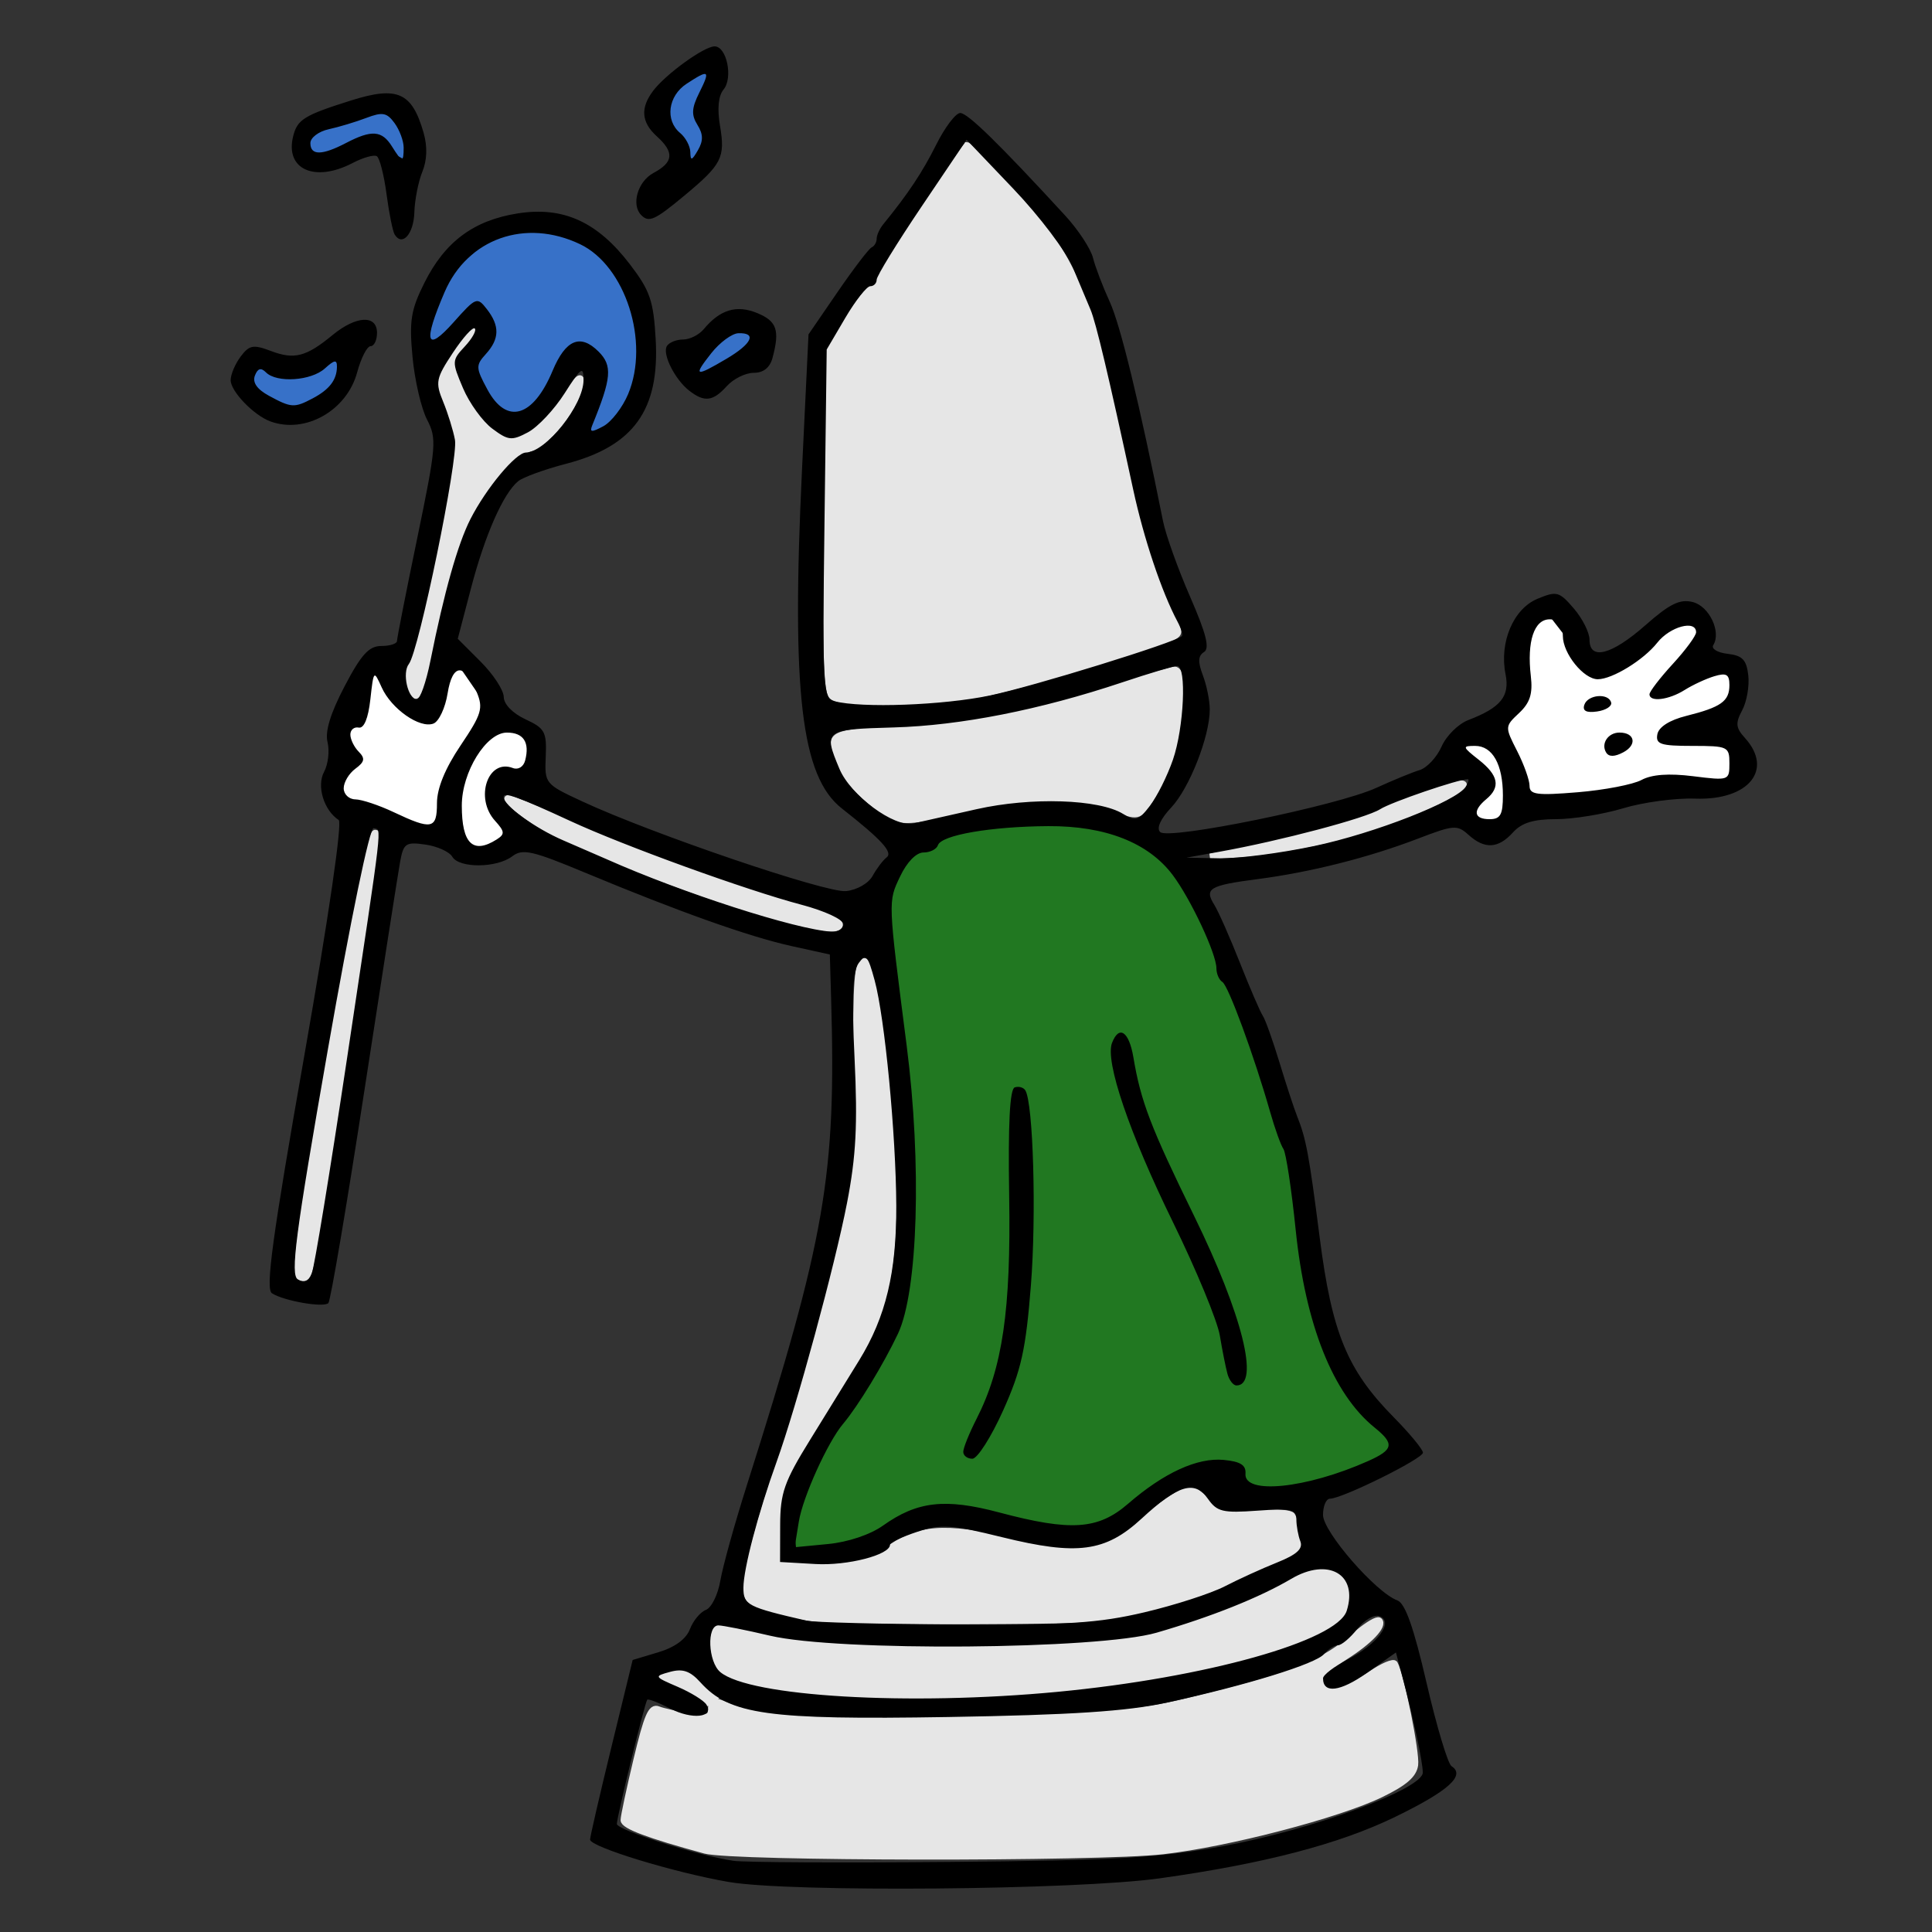 <?xml version="1.0" encoding="UTF-8" standalone="no"?>
<!-- Created with Inkscape (http://www.inkscape.org/) -->

<svg
   xmlns:dc="http://purl.org/dc/elements/1.1/"
   xmlns:cc="http://creativecommons.org/ns#"
   xmlns:rdf="http://www.w3.org/1999/02/22-rdf-syntax-ns#"
   xmlns:svg="http://www.w3.org/2000/svg"
   xmlns="http://www.w3.org/2000/svg"
   xmlns:sodipodi="http://sodipodi.sourceforge.net/DTD/sodipodi-0.dtd"
   xmlns:inkscape="http://www.inkscape.org/namespaces/inkscape"
   id="svg2"
   version="1.1"
   inkscape:version="0.47 r22583"
   width="290"
   height="290"
   sodipodi:docname="back.svg">
  <rect width="100%" height="100%" fill="#333333" stroke="none"/>
  <defs
     id="defs6">
    <inkscape:perspective
       sodipodi:type="inkscape:persp3d"
       inkscape:vp_x="0 : 0.5 : 1"
       inkscape:vp_y="0 : 1000 : 0"
       inkscape:vp_z="1 : 0.5 : 1"
       inkscape:persp3d-origin="0.5 : 0.33333333 : 1"
       id="perspective10" />
  </defs>
  <sodipodi:namedview
     pagecolor="#ffffff"
     bordercolor="#666666"
     borderopacity="1"
     objecttolerance="10"
     gridtolerance="10"
     guidetolerance="10"
     inkscape:pageopacity="0"
     inkscape:pageshadow="2"
     inkscape:window-width="1272"
     inkscape:window-height="832"
     id="namedview4"
     showgrid="false"
     inkscape:zoom="1.6164384"
     inkscape:cx="160.52312"
     inkscape:cy="173.90521"
     inkscape:window-x="369"
     inkscape:window-y="62"
     inkscape:window-maximized="0"
     inkscape:current-layer="svg2" />
  <path
     style="fill:#e6e6e6;fill-opacity:1;stroke:#e6e6e6;stroke-width:0.875;stroke-miterlimit:4;stroke-opacity:1;stroke-dasharray:none"
     d="m 105.746,11.181 c -0.497,0 -3.032,1.588 -3.688,2.312 -1.389,1.535 -1.747,3.488 -0.938,5.156 0.122,0.252 0.51,0.762 1,1.281 1.029,1.089 1.375,1.747 1.5,2.844 0.045,0.396 0.11,0.791 0.125,0.844 0.071,0.255 0.336,-0.028 0.844,-0.875 0.93,-1.551 0.946,-2.349 0.125,-3.844 -0.61,-1.109 -0.653,-1.276 -0.656,-2.094 -0.004,-0.907 0.117,-1.331 0.906,-3 0.787,-1.665 0.886,-1.937 0.938,-2.312 0.044,-0.319 0.054,-0.312 -0.156,-0.312 z m -48.812,6 c -0.501,0.059 -1.151,0.27 -2.156,0.625 -1.767,0.623 -2.814,0.95 -4.562,1.406 -1.673,0.436 -2.418,0.766 -2.969,1.281 -0.514,0.481 -0.687,0.886 -0.562,1.406 0.146,0.608 0.574,0.938 1.219,0.938 0.764,0 2.266,-0.522 4.281,-1.531 3.074,-1.539 4.622,-1.667 5.844,-0.438 0.213,0.215 0.748,0.914 1.188,1.562 0.439,0.649 0.836,1.24 0.906,1.281 0.07,0.041 0.178,0.043 0.219,0.031 0.27,-0.081 0.25,-2.05 -0.031,-2.938 -0.423,-1.333 -1.299,-2.756 -2.031,-3.281 -0.27,-0.194 -0.545,-0.317 -0.875,-0.344 -0.137,-0.011 -0.302,-0.02 -0.469,0 z m 88.219,4.594 c -0.35,0 -11.397,16.584 -12.531,18.812 -0.429,0.842 -1.508,2.219 -2.375,3.094 -0.867,0.874 -2.547,3.253 -3.75,5.25 l -2.188,3.625 -0.219,21.031 c -0.242,23.243 -0.089,30.1 0.75,30.937 0.302,0.301 1.483,0.67 2.625,0.844 2.871,0.437 13.094,0.028 17.844,-0.719 6.713,-1.056 28.989,-7.618 31.094,-9.156 0.748,-0.547 0.706,-0.738 -0.781,-4 -2.505,-5.495 -4.485,-12.403 -7.812,-27.219 -1.71,-7.615 -3.52,-15.025 -4,-16.469 -1.509,-4.538 -4.122,-9.705 -6.625,-13.031 -2.423,-3.22 -11.475,-13 -12.031,-13 z m -65.25,13.781 c -4.794,0.018 -6.66,0.754 -9.688,3.781 -1.908,1.908 -4.654,7.298 -5.062,9.938 l -0.25,1.594 3.125,-3 c 1.92,-1.839 3.406,-2.934 3.875,-2.844 0.959,0.185 2.74,3.285 2.75,4.781 0.004,0.62 -0.62,2.047 -1.375,3.188 l -1.375,2.062 1.031,2.219 c 1.116,2.382 3.057,4.312 4.344,4.312 1.406,0 3.504,-2.218 5.094,-5.375 2.737,-5.434 4.666,-6.397 7.406,-3.656 1.245,1.245 1.5,1.81 1.5,3.438 0,1.658 -0.703,4.316 -1.969,7.438 -0.771,1.9 2.228,-0.107 3.688,-2.469 4.765,-7.71 1.406,-20.337 -6.438,-24.188 -2.221,-1.091 -2.969,-1.232 -6.656,-1.219 z m -8.781,13.781 c -0.368,0.081 -1.43,1.283 -2.531,2.844 -0.358,0.507 -0.47,0.703 -0.438,0.844 0.023,0.102 0.083,0.33 0.125,0.5 l 0.094,0.281 0.156,-0.312 c 0.091,-0.179 0.534,-0.773 1,-1.312 1.303,-1.51 1.913,-2.499 1.719,-2.812 -0.022,-0.035 -0.072,-0.043 -0.125,-0.031 z m -3.344,4.156 -0.969,1.969 -1,2 1.406,4.125 c 1.233,3.59 1.373,4.454 1.125,6.875 -0.646,6.307 -4.896,26.422 -6.438,30.5 -0.951,2.517 -0.954,2.821 -0.375,4.344 1.001,2.632 1.58,1.342 3.938,-8.906 3.005,-13.059 4.771,-17.494 9.281,-23.062 1.925,-2.376 4.205,-4.094 5.469,-4.094 0.222,0 1.409,-0.996 2.625,-2.219 2.384,-2.396 4.626,-6.451 4.406,-7.938 -0.109,-0.739 -0.58,-0.304 -2.406,2.156 -3.893,5.245 -6.538,7.157 -9.031,6.531 -2.439,-0.612 -6.782,-6.605 -7.656,-10.594 l -0.375,-1.688 z m -17.594,0.844 c -0.216,0.062 -0.563,0.308 -1.125,0.781 -0.783,0.659 -1.781,1.187 -2.688,1.438 -2.435,0.674 -5.224,0.441 -6.344,-0.531 -0.757,-0.657 -1.017,-0.684 -1.375,-0.25 -0.23,0.279 -0.47,0.915 -0.469,1.219 0.002,0.501 0.666,1.344 1.438,1.875 0.966,0.665 3.021,1.68 3.781,1.844 0.964,0.207 2.099,-0.148 3.781,-1.125 1.635,-0.95 2.59,-1.853 3.031,-2.938 0.344,-0.847 0.414,-2.201 0.125,-2.312 -0.046,-0.018 -0.084,-0.021 -0.156,0 z m 182.406,38.844 c -0.146,0.014 -0.305,0.073 -0.469,0.125 -1.469,0.466 -2.188,2.793 -2.188,7.219 0,4.154 -0.424,5.617 -2.125,7.156 -1.242,1.124 -1.176,2.314 0.375,5.594 0.722,1.525 1.312,3.027 1.312,3.344 1.9e-4,0.317 0.22,0.941 0.469,1.406 0.373,0.698 0.915,0.846 3.156,0.844 3.514,-0.003 10.483,-1.054 13,-1.969 1.53,-0.556 3.189,-0.675 7.438,-0.562 l 5.469,0.125 0,-1.969 0,-1.969 -4.594,-0.219 c -2.527,-0.13 -4.825,-0.408 -5.125,-0.594 -0.884,-0.546 -0.627,-2.348 0.438,-3.094 0.539,-0.378 2.555,-1.188 4.5,-1.781 3.964,-1.209 5.149,-2.153 4.938,-4 -0.185,-1.62 -1.273,-1.511 -5.219,0.5 -2.794,1.424 -4.01,1.78 -5.75,1.625 -1.218,-0.108 -0.911,-1.005 1.312,-3.75 3.914,-4.832 4.99,-6.514 4.406,-6.875 -0.907,-0.561 -3.378,0.801 -6.125,3.344 -4.091,3.787 -7.296,5.078 -9.562,3.906 -1.721,-0.89 -3.515,-3.624 -3.812,-5.844 -0.243,-1.814 -0.821,-2.663 -1.844,-2.562 z m -56.281,7.312 c -0.354,0 -4.246,1.096 -8.625,2.406 -14.749,4.414 -20.955,5.605 -33.281,6.438 -9.59,0.647 -9.949,0.828 -8.844,4.156 0.401,1.208 1.184,2.779 1.719,3.5 1.31,1.769 4.996,4.948 6.625,5.688 1.661,0.754 3.799,0.555 10.75,-1 4.792,-1.072 6.389,-1.238 12.906,-1.25 6.227,-0.011 7.758,0.109 9.406,0.781 3.807,1.552 4.042,1.509 5.719,-1.094 2.786,-4.324 4.016,-7.989 4.562,-13.781 0.342,-3.628 -0.012,-5.844 -0.938,-5.844 z m -107.469,0.531 c -0.084,0.006 -0.144,0.048 -0.219,0.094 -0.218,0.134 -0.74,1.458 -1.156,2.969 -1.345,4.881 -2.46,5.641 -5.844,3.906 -1.82,-0.933 -3.08,-2.211 -4.375,-4.375 -0.99,-1.655 -1.11,-1.471 -1.625,2.312 -0.219,1.604 -0.622,2.428 -1.625,3.344 l -1.344,1.219 0.938,1.5 c 1.216,1.967 1.187,2.314 -0.375,4.094 -1.951,2.222 -1.645,3.253 1.125,3.844 0.734,0.157 3.196,1.054 5.469,2 2.273,0.946 4.322,1.664 4.562,1.594 0.241,-0.071 0.589,-0.9 0.781,-1.844 0.192,-0.944 0.543,-2.605 0.781,-3.688 0.239,-1.083 1.523,-3.743 2.844,-5.938 3.147,-5.228 3.419,-6.2 2.312,-8.438 -0.847,-1.713 -1.664,-2.637 -2.25,-2.594 z m 171.375,3.406 c 1.492,0 2.392,1.077 1.594,1.875 -0.536,0.536 -3.682,0.917 -4.094,0.5 -0.927,-0.939 0.585,-2.375 2.5,-2.375 z m 2.594,5.375 c 0.496,-0.053 1.029,0.044 1.531,0.312 1.231,0.659 1.14,1.5 -0.25,2.594 -1.454,1.144 -2.617,1.155 -3.219,0.031 -0.743,-1.389 0.45,-2.778 1.938,-2.938 z m -166.781,0.531 c -1.898,0.08 -3.752,2.045 -5.406,5.781 -1.175,2.653 -1.253,7.858 -0.156,9.531 0.828,1.264 1.546,1.367 3.344,0.438 1.566,-0.81 1.582,-1.177 0.219,-2.969 -1.42,-1.867 -1.734,-3.322 -1.156,-5.469 0.57,-2.117 0.935,-2.384 3.531,-2.688 1.949,-0.228 1.964,-0.252 2.094,-2.031 0.119,-1.63 0.014,-1.859 -1.156,-2.344 -0.442,-0.183 -0.875,-0.268 -1.312,-0.25 z m 145.344,1.969 c -0.529,0 -0.159,0.648 1.281,2.188 2.396,2.561 2.551,3.713 0.719,5.469 -1.398,1.34 -1.639,2.204 -0.75,2.562 1.955,0.789 2.588,-0.044 2.562,-3.344 -0.034,-4.377 -1.421,-6.875 -3.812,-6.875 z m -2.25,5.25 c -1.044,0 -7.017,2.05 -12.188,4.188 -3.712,1.535 -11.796,3.786 -20.312,5.656 l -5,1.125 4.344,-0.25 c 5.232,-0.283 13.517,-1.907 19.375,-3.781 8.325,-2.663 16.825,-6.938 13.781,-6.938 z m -142.812,2.219 c -1.104,0.034 3.164,3.407 6.531,5.156 7.787,4.044 25.886,10.839 35.562,13.375 4.376,1.147 7.193,1.417 7.625,0.719 0.453,-0.733 -1.553,-1.659 -8.062,-3.688 -12.677,-3.951 -21.688,-7.246 -33.344,-12.25 -4.253,-1.826 -7.995,-3.322 -8.312,-3.312 z m 81.469,4.5 c -1.841,-0.017 -3.851,0.068 -6,0.25 -6.417,0.545 -9.659,1.347 -10.844,2.656 -0.438,0.484 -1.137,0.875 -1.562,0.875 -1.308,0 -3.302,2.047 -4.344,4.469 -1.185,2.755 -1.121,5.057 0.625,19.094 0.61,4.902 1.323,11.695 1.594,15.094 0.614,7.706 0.275,22.334 -0.656,27.625 -0.875,4.971 -3.37,10.164 -8.469,17.656 -2.045,3.005 -4.404,6.932 -5.219,8.719 -1.529,3.355 -3.188,8.778 -3.188,10.375 0,0.869 0.127,0.919 3.156,0.594 4.308,-0.463 6.848,-1.305 10.312,-3.375 5.395,-3.224 8.019,-3.382 18.344,-1.156 10.961,2.363 12.515,2.15 18.844,-2.562 5.098,-3.795 8.235,-5.248 11.938,-5.469 3.17,-0.189 4.75,0.381 4.75,1.656 0,1.477 1.264,2.008 4.562,1.938 5.002,-0.107 14.877,-3.472 16.156,-5.5 0.384,-0.609 -0.044,-1.261 -2.562,-3.75 -3.437,-3.396 -5.972,-7.754 -7.812,-13.438 -1.518,-4.687 -2.253,-8.334 -3.344,-16.875 -1.08,-8.451 -1.075,-8.493 -2.406,-12.438 -0.568,-1.684 -1.715,-5.273 -2.562,-7.969 -2.127,-6.769 -4.582,-13.251 -5.531,-14.594 -0.437,-0.619 -1.034,-2.095 -1.312,-3.281 -0.867,-3.689 -4.96,-11.642 -7.344,-14.25 -3.905,-4.272 -9.149,-6.269 -17.125,-6.344 z m -101.469,0.719 c -0.565,0 -1.777,5.499 -4.844,21.875 -4.789,25.571 -7.5,43.431 -6.781,44.594 0.171,0.277 0.635,0.451 1.031,0.375 0.881,-0.17 1.375,-2.692 4.406,-22 1.997,-12.719 6.59,-43.705 6.594,-44.5 8.33e-4,-0.18 -0.186,-0.344 -0.406,-0.344 z m 73.406,19.25 c -1.043,0 -1.259,2.962 -1.219,15.688 0.033,10.433 -0.136,14.378 -0.688,17.781 -1.459,9.001 -6.268,27.121 -11.812,44.406 -3.076,9.588 -4.432,15.435 -4,17.156 0.147,0.586 0.744,1.289 1.344,1.562 2.098,0.956 6.623,1.969 10.094,2.281 1.925,0.173 11.967,0.297 22.312,0.25 15.947,-0.073 19.379,-0.197 22.531,-0.844 7.687,-1.578 13.036,-3.431 21.344,-7.344 l 5.406,-2.562 -0.312,-2.281 c -0.17,-1.268 -0.507,-2.574 -0.75,-2.875 -0.309,-0.382 -1.986,-0.531 -5.594,-0.531 l -5.188,0 -2,-1.75 c -1.112,-0.962 -2.137,-1.75 -2.25,-1.75 -0.99,0 -3.881,1.785 -6.656,4.094 -6.665,5.546 -9.417,6.051 -20.188,3.719 -10.617,-2.299 -14.326,-1.997 -19.156,1.562 -1.973,1.454 -4.943,2 -10.844,2 l -5,0 0,-4.75 c 0,-2.886 0.234,-5.559 0.625,-6.875 0.353,-1.187 2.743,-5.602 5.312,-9.812 7.054,-11.557 7.551,-12.45 8.688,-15.469 1.696,-4.505 2.441,-9.787 2.438,-17.781 -0.005,-14.636 -2.641,-35.875 -4.438,-35.875 z m 38.562,10.281 0.781,0.938 c 0.442,0.519 1.167,2.587 1.594,4.594 1.04,4.891 3.165,10.519 7.094,18.719 7.531,15.721 10.587,24.949 9.344,28.219 -0.499,1.313 -1.952,1.5 -2.562,0.344 -0.222,-0.421 -0.655,-1.931 -0.938,-3.375 -0.92,-4.707 -2.216,-8.148 -7.25,-19.25 -5.803,-12.8 -7.201,-16.233 -8.719,-21.469 -1.349,-4.654 -1.375,-6.322 -0.219,-7.688 l 0.875,-1.031 z m -15.281,8.531 c 1.744,0 1.9,1.6 1.906,17.5 0.006,15.821 -0.31,20.13 -2.031,25.812 -0.981,3.24 -4.517,10.523 -5.719,11.812 -0.897,0.963 -2.483,1.155 -2.562,0.312 -0.104,-1.099 0.179,-1.927 2.031,-6.219 3.839,-8.893 4.18,-11.3 4.531,-31.5 0.159,-9.143 0.434,-16.856 0.625,-17.156 0.191,-0.301 0.746,-0.562 1.219,-0.562 z m 45.531,72.594 c -1.261,-0.034 -2.681,0.525 -6.125,2.25 -1.985,0.994 -4.348,2.11 -5.25,2.5 -4.146,1.794 -12.098,4.501 -15.062,5.125 -2.321,0.488 -9.651,1.14 -16.062,1.438 -7.346,0.341 -26.847,0.161 -32.531,-0.312 -4.704,-0.392 -3.719,-0.24 -10.406,-1.562 -5.896,-1.166 -5.793,-1.175 -6.219,0.406 -0.269,0.999 0.023,3.301 0.562,4.344 0.633,1.224 2.609,2.248 5.562,2.938 3.479,0.812 11.256,1.691 16.844,1.906 5.095,0.196 18.898,-0.083 24.281,-0.5 17.041,-1.321 33.077,-4.442 41.781,-8.156 4.323,-1.844 5.907,-3.149 6.344,-5.25 0.561,-2.702 -0.704,-4.69 -3.188,-5.062 -0.178,-0.027 -0.351,-0.058 -0.531,-0.062 z m 8.344,7.531 c -0.548,0.026 -2.053,0.995 -3.625,2.375 -4.392,3.856 -8.497,5.568 -21.344,8.844 -10.819,2.759 -10.966,2.785 -38.469,3.188 -25.761,0.377 -30.055,0.13 -35.188,-1.969 -1.111,-0.454 -1.531,-0.198 -1.531,0.906 0,1.257 -0.569,1.417 -3.281,1.031 -1.804,-0.257 -3.881,-0.698 -4.625,-1 -1.092,-0.443 -1.713,1.008 -3.281,7.562 -1.068,4.465 -1.945,8.558 -1.938,9.094 0.013,0.882 3.777,2.294 12.25,4.594 4.161,1.129 58.88,1.207 68.688,0.094 9.819,-1.114 26.446,-5.456 32.812,-8.562 3.52,-1.718 4.881,-2.901 5.094,-4.406 0.256,-1.811 -2.087,-13.484 -3.062,-15.219 -0.202,-0.36 -1.825,0.33 -3.594,1.531 -3.606,2.451 -7.188,2.882 -7.188,0.875 0,-0.716 1.47,-2.231 3.281,-3.375 3.737,-2.359 5.975,-4.713 5.188,-5.5 -0.037,-0.037 -0.109,-0.066 -0.188,-0.062 z m -104.719,7.75 c -0.774,8.3e-4 -1.815,0.174 -2.531,0.469 l -0.719,0.312 2.937,1.438 c 1.624,0.798 3.243,1.683 3.594,1.969 l 0.656,0.531 0.688,-0.469 0.688,-0.469 -0.562,-0.406 c -0.309,-0.234 -1.251,-1.057 -2.062,-1.812 -0.812,-0.756 -1.722,-1.422 -2.031,-1.5 -0.175,-0.044 -0.398,-0.063 -0.656,-0.062 z"
     id="path2820" />
  <path
     style="fill:#217821;stroke:#000000;stroke-width:1px;stroke-linecap:butt;stroke-linejoin:miter;stroke-opacity:1;fill-opacity:1"
     d="m 138.112,125.441 -7.269,10.981 4.64,30.778 -0.309,27.839 -12.064,20.725 -4.64,11.136 0.619,6.496 12.992,-2.165 c 0,0 6.805,-4.949 8.661,-4.021 1.856,0.928 18.869,3.712 20.725,3.712 1.856,0 18.25,-9.898 18.25,-9.898 0,0 7.733,3.712 9.589,4.331 1.856,0.619 21.962,-7.733 21.962,-7.733 l -9.28,-10.517 -5.258,-17.631 -2.475,-18.559 -15.775,-39.903 -10.718,-7.567 -13.014,-1.312 -9.843,1.531"
     id="path2935" />
  <path
     style="fill:#3771c8;stroke:#000000;stroke-width:1px;stroke-linecap:butt;stroke-linejoin:miter;stroke-opacity:1;fill-opacity:1"
     d="m 86.301,53.446 c -0.077,0.309 -6.882,10.053 -6.882,10.053 l -5.026,-0.851 c 0,0 -4.253,-7.656 -4.176,-7.965 0.077,-0.309 2.32,-5.336 2.32,-5.336 l -1.16,-1.701 c 0,0 -7.888,6.186 -7.888,5.645 0,-0.541 1.856,-10.826 1.856,-10.826 l 9.589,-8.661 10.362,0.232 c 0,0 8.042,6.65 8.429,6.728 0.387,0.077 3.093,9.666 3.248,10.053 0.155,0.387 -2.243,12.141 -2.243,12.141 0,0 -10.749,4.794 -10.362,4.408 C 84.754,66.979 90.09,56.385 90.09,56.385"
     id="path3709" />
  <path
     style="fill:#3771c8;stroke:#000000;stroke-width:1px;stroke-linecap:butt;stroke-linejoin:miter;stroke-opacity:1;fill-opacity:1"
     d="m 53.513,51.358 c 0,0 -2.011,7.733 -2.784,8.197 -0.773,0.464 -6.805,3.557 -6.805,3.557 l -7.269,-4.949 0.928,-4.176 c 0,0 7.269,1.547 7.888,1.083 0.619,-0.464 6.341,-3.093 6.341,-3.093"
     id="path3711" />
  <path
     style="fill:#3771c8;stroke:#000000;stroke-width:1px;stroke-linecap:butt;stroke-linejoin:miter;stroke-opacity:1;fill-opacity:1"
     d="m 61.4,24.911 -6.186,-3.403 -5.722,3.403 c 0,0 -5.258,-1.392 -4.794,-2.011 0.464,-0.619 1.547,-3.403 1.547,-3.403 l 12.064,-4.485 4.176,8.197"
     id="path3713" />
  <path
     style="fill:#3771c8;stroke:#000000;stroke-width:1px;stroke-linecap:butt;stroke-linejoin:miter;stroke-opacity:1;fill-opacity:1"
     d="m 101.148,26.458 c 0,-0.773 1.083,-5.104 1.083,-5.104 l -3.712,-4.949 3.093,-4.485 5.877,-2.939 -0.928,7.269 0.309,6.65"
     id="path3715" />
  <path
     style="fill:#3771c8;stroke:#000000;stroke-width:1px;stroke-linecap:butt;stroke-linejoin:miter;stroke-opacity:1;fill-opacity:1"
     d="m 103.778,55.689 c 0.155,-0.619 4.794,-7.114 4.794,-7.114 l 5.413,0.928 0.155,4.64 -8.197,3.557"
     id="path3717" />
  <path
     style="fill:#ffffff;stroke:#000000;stroke-width:1px;stroke-linecap:butt;stroke-linejoin:miter;stroke-opacity:1"
     d="m 70.866,128.363 c 0.547,-0.219 7.327,-1.312 7.327,-1.969 0,-0.656 -3.937,-4.593 -3.828,-5.14 0.109,-0.547 1.312,-4.265 1.312,-4.265 l 4.265,1.094 0.766,-7.765 -7.327,-4.703 -4.812,-6.999 c 0,0 -4.921,8.421 -5.359,8.202 -0.437,-0.219 -6.671,-7.546 -6.671,-7.546 l -5.796,10.171 -0.656,11.046 17.498,5.359"
     id="path3719" />
  <path
     style="fill:#ffffff;stroke:#000000;stroke-width:1px;stroke-linecap:butt;stroke-linejoin:miter;stroke-opacity:1"
     d="m 219.38,114.037 c 0.437,0.547 3.39,3.937 3.39,3.937 l -2.953,4.703 c 0,0 3.937,2.843 4.374,2.843 0.437,0 3.937,-4.046 4.484,-4.046 0.547,0 32.48,-4.265 32.48,-4.265 l -1.75,-8.202 1.64,-9.077 -5.796,-0.328 1.094,-5.796 -3.171,-1.75 c 0,0 -12.577,8.421 -13.014,8.202 -0.437,-0.219 -2.515,-2.078 -2.515,-2.078 l -5.249,-6.78 -4.921,3.5 -0.766,11.592 -7.437,4.593"
     id="path3721" />
  <path
     style="fill:#000000"
     d="m 109.412,282.496 c -8.214,-1.415 -20.808,-5.262 -20.841,-6.365 -0.011,-0.368 1.423,-6.585 3.187,-13.816 l 3.207,-13.148 3.858,-1.156 c 2.472,-0.741 4.173,-1.985 4.736,-3.466 0.483,-1.27 1.563,-2.573 2.4,-2.894 0.837,-0.321 1.811,-2.295 2.165,-4.386 0.354,-2.091 2.143,-8.528 3.975,-14.303 11.831,-37.297 13.428,-46.518 12.655,-73.094 l -0.192,-6.594 -5.736,-1.263 c -6.348,-1.397 -16.951,-5.167 -30.941,-10.998 -8.015,-3.341 -9.437,-3.661 -11,-2.476 -2.336,1.771 -7.971,1.809 -8.995,0.06 -0.44,-0.751 -2.257,-1.572 -4.037,-1.825 -2.961,-0.42 -3.286,-0.197 -3.8,2.615 -0.309,1.691 -2.722,17.145 -5.362,34.341 -2.64,17.196 -5.071,31.538 -5.403,31.87 -0.715,0.715 -6.648,-0.316 -8.468,-1.472 -0.997,-0.633 0.046,-8.3 4.848,-35.615 3.66,-20.821 5.738,-35.057 5.17,-35.428 -2.226,-1.454 -3.334,-5.09 -2.198,-7.213 0.616,-1.151 0.852,-3.161 0.525,-4.466 -0.401,-1.599 0.436,-4.339 2.568,-8.407 2.499,-4.767 3.656,-6.034 5.51,-6.034 1.291,0 2.347,-0.338 2.347,-0.75 -8.2e-5,-0.412 1.37,-7.371 3.045,-15.464 2.863,-13.838 2.95,-14.896 1.46,-17.778 -0.872,-1.686 -1.851,-5.92 -2.177,-9.411 -0.506,-5.417 -0.244,-7.044 1.786,-11.108 3.084,-6.176 7.379,-9.371 14.003,-10.419 6.836,-1.081 11.967,1.251 16.86,7.66 3.011,3.944 3.526,5.447 3.854,11.259 0.599,10.598 -3.315,16.025 -13.463,18.667 -3.227,0.84 -6.462,2.019 -7.19,2.619 -2.233,1.841 -4.981,8.081 -7.067,16.047 l -1.99,7.597 3.44,3.44 c 1.892,1.892 3.45,4.273 3.462,5.29 0.013,1.096 1.337,2.461 3.25,3.35 2.925,1.359 3.212,1.885 3.054,5.602 -0.173,4.06 -0.116,4.13 5.5,6.739 10.494,4.877 36.604,13.755 39.568,13.454 1.648,-0.167 3.381,-1.16 4.005,-2.295 0.605,-1.1 1.551,-2.346 2.101,-2.768 0.98,-0.753 -0.775,-2.67 -6.726,-7.342 -6.11,-4.797 -7.589,-17.435 -5.973,-51.026 l 0.969,-20.136 4.365,-6.364 c 2.401,-3.5 4.703,-6.514 5.115,-6.698 0.412,-0.183 0.75,-0.765 0.75,-1.292 0,-0.527 0.443,-1.502 0.985,-2.167 3.73,-4.574 5.887,-7.816 7.956,-11.958 1.305,-2.612 2.927,-4.75 3.605,-4.75 1.116,0 5.819,4.596 15.735,15.377 1.961,2.132 3.846,4.995 4.189,6.36 0.343,1.366 1.479,4.346 2.525,6.623 1.599,3.482 4.447,15.211 7.986,32.893 0.413,2.064 2.239,7.165 4.057,11.335 2.436,5.587 2.987,7.779 2.095,8.33 -0.893,0.552 -0.938,1.466 -0.172,3.48 0.571,1.503 1.039,3.812 1.039,5.132 0,4.05 -3.056,11.821 -5.791,14.726 -1.614,1.714 -2.239,3.106 -1.652,3.679 1.259,1.231 26.572,-3.946 32.443,-6.636 2.475,-1.134 5.4,-2.335 6.501,-2.669 1.1,-0.334 2.584,-1.926 3.298,-3.538 0.713,-1.612 2.513,-3.396 3.999,-3.965 4.889,-1.872 6.264,-3.567 5.598,-6.9 -0.955,-4.773 1.181,-9.809 4.793,-11.306 2.895,-1.199 3.259,-1.103 5.457,1.452 1.295,1.506 2.355,3.612 2.355,4.682 0,3.159 3.306,2.307 8.38,-2.159 3.678,-3.237 5.182,-3.973 7.126,-3.485 2.467,0.619 4.3,4.476 3.072,6.463 -0.336,0.544 0.634,1.132 2.156,1.307 2.221,0.255 2.832,0.893 3.099,3.23 0.183,1.602 -0.229,3.96 -0.914,5.24 -1.043,1.95 -0.975,2.627 0.418,4.166 4.323,4.777 0.533,9.388 -7.477,9.099 -2.948,-0.107 -7.804,0.543 -10.791,1.444 -2.987,0.901 -7.53,1.638 -10.095,1.638 -3.394,0 -5.156,0.545 -6.473,2 -2.2,2.43 -4.246,2.539 -6.661,0.355 -1.693,-1.532 -2.215,-1.493 -7.579,0.565 -7.415,2.845 -16.12,5.043 -24.09,6.081 -7.245,0.944 -8.021,1.407 -6.486,3.865 0.61,0.976 2.341,4.893 3.847,8.705 1.506,3.811 3.045,7.379 3.421,7.929 0.375,0.55 1.503,3.7 2.505,7 1.003,3.3 2.182,6.9 2.62,8 1.391,3.49 1.806,5.715 3.433,18.383 1.828,14.234 4.13,19.819 11.073,26.862 2.429,2.464 4.416,4.87 4.416,5.348 0,0.904 -12.132,6.908 -13.958,6.908 -0.573,0 -1.042,1.099 -1.042,2.441 0,2.523 7.951,11.661 11.158,12.824 1.175,0.426 2.454,4.041 4.392,12.418 1.504,6.499 3.186,12.109 3.738,12.466 2.144,1.387 -0.443,3.716 -8.45,7.61 -8.402,4.086 -19.659,7.025 -35.338,9.225 -12.551,1.761 -55.53,2.127 -64.679,0.55 z m 74.179,-5.385 c 13.338,-2.434 30.013,-8.584 29.976,-11.056 -0.025,-1.662 -1.366,-7.949 -3.048,-14.303 l -0.983,-3.71 -4.371,3.081 c -4.001,2.82 -6.573,3.133 -6.573,0.8 0,-0.506 1.688,-1.792 3.75,-2.858 4.491,-2.32 6.918,-5.633 4.74,-6.469 -0.791,-0.304 -2.268,0.54 -3.347,1.911 -1.062,1.35 -2.373,2.454 -2.914,2.454 -0.541,0 -1.474,0.591 -2.074,1.314 -1.226,1.477 -11.659,4.699 -23.654,7.305 -5.986,1.3 -14.251,1.842 -32.825,2.15 -27.048,0.449 -32.749,-0.35 -37.135,-5.205 -1.538,-1.703 -2.654,-2.09 -4.54,-1.575 -2.453,0.67 -2.431,0.713 1.128,2.245 1.995,0.859 3.936,2.061 4.313,2.671 1.197,1.937 -2.141,2.301 -5.444,0.594 -1.751,-0.905 -3.299,-1.5 -3.44,-1.322 -0.373,0.47 -4.557,17.586 -4.557,18.642 0,0.914 12.133,4.749 17.5,5.532 1.65,0.241 16.275,0.316 32.5,0.167 24.826,-0.227 31.322,-0.602 41,-2.368 z M 158.726,253.952 c 22.246,-2.11 41.984,-7.642 43.421,-12.17 1.739,-5.479 -2.774,-8.069 -8.339,-4.786 -4.736,2.794 -11.972,5.687 -20.196,8.075 -8.74,2.537 -47.886,2.842 -58.028,0.452 -3.572,-0.842 -7.057,-1.537 -7.745,-1.546 -1.785,-0.021 -1.562,5.481 0.284,7.014 4.439,3.684 28.271,5.079 50.602,2.961 z m 13.075,-11.944 c 4.559,-1.075 9.973,-2.825 12.032,-3.889 2.059,-1.064 5.589,-2.673 7.845,-3.576 2.975,-1.19 3.939,-2.068 3.507,-3.193 -0.327,-0.853 -0.595,-2.331 -0.595,-3.284 0,-1.494 -0.806,-1.674 -5.866,-1.308 -5.177,0.374 -6.047,0.165 -7.411,-1.782 -1.989,-2.84 -4.454,-2.106 -9.939,2.958 -5.445,5.028 -9.644,5.589 -20.967,2.801 -7.724,-1.902 -9.132,-1.99 -12.75,-0.796 -2.237,0.738 -4.067,1.61 -4.067,1.938 0,1.515 -6.384,3.164 -11.184,2.889 l -5.316,-0.305 0.016,-5.552 c 0.014,-4.819 0.608,-6.51 4.5,-12.8 2.466,-3.986 5.784,-9.363 7.373,-11.948 3.993,-6.494 5.603,-13.221 5.556,-23.2 -0.051,-10.744 -1.726,-28.188 -3.245,-33.794 -1.015,-3.745 -1.321,-4.079 -2.393,-2.612 -0.9,1.231 -1.067,5.08 -0.623,14.354 0.472,9.872 0.224,14.648 -1.124,21.613 -1.827,9.439 -7.562,30.524 -10.592,38.94 -2.773,7.703 -4.968,16.038 -4.968,18.865 0,2.587 0.589,2.894 9.5,4.943 1.1,0.253 11.095,0.512 22.211,0.576 16.846,0.097 21.592,-0.209 28.5,-1.838 z m -39.263,-13.009 c 5.137,-3.658 9.326,-4.135 17.419,-1.981 10.798,2.873 14.872,2.598 19.379,-1.305 5.364,-4.645 10.398,-6.952 14.349,-6.575 2.519,0.24 3.367,0.779 3.265,2.075 -0.253,3.189 9.155,2.219 18.389,-1.896 3.844,-1.713 4.017,-2.589 0.995,-5.032 -6.25,-5.052 -10.383,-15.408 -11.85,-29.696 -0.628,-6.119 -1.456,-11.576 -1.839,-12.126 -0.383,-0.55 -1.273,-3.025 -1.978,-5.5 -2.404,-8.441 -6.283,-19.008 -7.182,-19.564 -0.493,-0.305 -0.897,-1.227 -0.897,-2.05 0,-2.177 -3.845,-10.387 -6.558,-14.002 -3.644,-4.855 -10.1,-7.392 -18.681,-7.341 -8.615,0.052 -16.055,1.337 -16.563,2.862 -0.201,0.602 -1.176,1.094 -2.167,1.094 -1.086,0 -2.48,1.428 -3.507,3.592 -1.827,3.85 -1.844,3.403 0.983,25.408 2.279,17.738 1.702,36.853 -1.305,43.227 -2.147,4.551 -6.009,10.894 -8.245,13.543 -2.304,2.729 -6.04,10.977 -6.636,14.65 l -0.627,3.864 5.026,-0.483 c 2.988,-0.287 6.326,-1.408 8.23,-2.765 z m 12.051,-11.076 c 0,-0.572 0.904,-2.812 2.009,-4.979 3.89,-7.624 5.159,-16.305 4.883,-33.399 -0.175,-10.851 0.092,-16.077 0.833,-16.324 0.6,-0.2 1.316,2.3e-4 1.591,0.445 1.194,1.932 1.673,18.735 0.836,29.297 -0.764,9.632 -1.44,12.678 -4.166,18.75 -1.79,3.987 -3.869,7.25 -4.62,7.25 -0.751,0 -1.366,-0.468 -1.366,-1.04 z m 39.655,-11.71 c -0.264,-0.963 -0.779,-3.55 -1.145,-5.75 -0.365,-2.2 -3.528,-9.85 -7.029,-17 -6.568,-13.415 -10.216,-24.143 -9.153,-26.914 1.053,-2.744 2.556,-1.731 3.21,2.164 1.112,6.624 2.591,10.486 9.123,23.825 7.222,14.748 9.887,25.425 6.346,25.425 -0.48,0 -1.09,-0.787 -1.354,-1.75 z m -132.167,-47.25 c 5.536,-36.883 5.23,-34.24 4.012,-34.656 -0.582,-0.199 -3.459,13.708 -6.882,33.267 -4.877,27.865 -5.646,33.757 -4.5,34.474 0.936,0.586 1.609,0.308 2.087,-0.86 0.388,-0.949 2.765,-15.45 5.283,-32.225 z m 74.507,-20.25 c -0.003,-0.689 -2.809,-1.99 -6.25,-2.899 -8.301,-2.192 -26.656,-8.842 -34.745,-12.587 -7.778,-3.601 -10,-4.401 -10,-3.599 0,1.276 4.7,4.688 9,6.534 2.475,1.062 5.4,2.332 6.5,2.822 11.388,5.071 28.329,10.527 33.75,10.87 0.963,0.061 1.748,-0.452 1.745,-1.139 z m 70.666,-11.715 c 9.085,-1.918 21.427,-6.749 22.763,-8.911 0.382,-0.618 0.525,-1.124 0.317,-1.124 -1.448,0 -11.478,3.43 -13.163,4.501 -2.106,1.339 -14.938,4.738 -24.078,6.378 l -5,0.897 5,0.096 c 2.75,0.053 9.122,-0.774 14.161,-1.838 z M 74.551,126.008 c 1.26,-0.797 1.225,-1.183 -0.25,-2.813 -3.086,-3.41 -1.075,-9.354 2.678,-7.913 0.808,0.31 1.601,-0.178 1.85,-1.138 0.707,-2.725 -0.247,-4.181 -2.74,-4.181 -3.115,0 -6.771,5.92 -6.771,10.964 0,5.711 1.672,7.335 5.233,5.082 z m -8.96,-5.445 c 0,-2.237 1.214,-5.203 3.549,-8.674 3.169,-4.709 3.427,-5.57 2.408,-8.029 -1.821,-4.397 -3.637,-4.307 -4.36,0.216 -0.348,2.179 -1.304,4.22 -2.123,4.534 -2.048,0.786 -6.312,-2.192 -7.77,-5.425 -1.187,-2.632 -1.212,-2.606 -1.704,1.803 -0.318,2.849 -0.954,4.383 -1.75,4.224 -0.688,-0.138 -1.25,0.335 -1.25,1.05 0,0.715 0.562,1.87 1.25,2.567 1.002,1.015 0.902,1.524 -0.5,2.56 -0.963,0.711 -1.75,2.031 -1.75,2.933 0,0.902 0.787,1.652 1.75,1.666 0.963,0.014 3.55,0.878 5.75,1.919 5.735,2.714 6.5,2.555 6.5,-1.345 z m 81,0.898 c 8.2,-1.844 18.377,-1.516 21.989,0.708 1.853,1.141 2.326,0.999 4.026,-1.207 1.06,-1.375 2.615,-4.493 3.456,-6.928 1.656,-4.797 2.08,-14.072 0.643,-14.072 -0.487,0 -4.2,1.108 -8.25,2.462 -12.35,4.129 -24.285,6.483 -34.308,6.767 -10.429,0.296 -10.572,0.405 -8.149,6.204 1.67,3.996 8.234,8.852 11.092,8.205 1.1,-0.249 5.375,-1.212 9.5,-2.139 z m 79,-2.065 c 0,-4.656 -1.558,-7.434 -4.17,-7.434 -1.961,0 -1.925,0.137 0.535,2.073 2.982,2.346 3.321,4.113 1.135,5.927 -2.084,1.73 -1.872,3 0.5,3 1.626,0 2,-0.667 2,-3.566 z m 20.806,-2.322 c 1.541,-0.83 4.112,-1.017 7.75,-0.562 5.378,0.672 5.444,0.648 5.444,-1.935 0,-2.507 -0.23,-2.615 -5.573,-2.615 -4.768,0 -5.525,-0.253 -5.241,-1.75 0.207,-1.093 1.831,-2.126 4.323,-2.75 5.242,-1.313 6.491,-2.204 6.491,-4.626 0,-1.615 -0.441,-1.877 -2.25,-1.337 -1.238,0.369 -3.247,1.3 -4.465,2.067 -2.39,1.506 -5.288,1.861 -5.28,0.646 0.003,-0.412 1.578,-2.463 3.5,-4.556 1.922,-2.093 3.495,-4.231 3.495,-4.75 0,-1.916 -3.916,-0.866 -5.827,1.563 -2.038,2.59 -6.73,5.476 -8.923,5.487 -2.12,0.01 -5.25,-3.861 -5.25,-6.494 0,-1.825 -0.535,-2.5 -1.981,-2.5 -2.333,0 -3.434,3.317 -2.827,8.516 0.31,2.656 -0.118,4.006 -1.758,5.547 -2.152,2.022 -2.154,2.063 -0.301,5.699 1.027,2.014 1.867,4.366 1.867,5.227 0,1.332 1.083,1.476 7.25,0.966 3.987,-0.33 8.288,-1.158 9.556,-1.842 z m -5.304,-4.11 c -0.827,-1.338 0.281,-3.003 1.998,-3.003 2.312,0 2.678,1.834 0.589,2.953 -1.306,0.699 -2.176,0.716 -2.587,0.05 z m -3.28,-7.169 c 0.517,-1.55 3.659,-1.81 4.028,-0.334 0.138,0.55 -0.813,1.15 -2.111,1.334 -1.619,0.229 -2.222,-0.085 -1.917,-1 z m -89.223,-1.4 c 6.465,-1.349 27.871,-7.97 28.814,-8.913 0.179,-0.179 -0.116,-1.158 -0.657,-2.174 -2.383,-4.476 -5.058,-12.452 -6.656,-19.847 -3.695,-17.099 -5.588,-25.079 -6.407,-27 -0.469,-1.1 -1.666,-3.949 -2.661,-6.332 -0.995,-2.383 -4.986,-7.666 -8.87,-11.741 l -7.061,-7.409 -6.75,10.009 c -3.712,5.505 -6.75,10.451 -6.75,10.991 0,0.54 -0.431,0.983 -0.958,0.983 -0.527,0 -2.214,2.138 -3.75,4.75 l -2.792,4.75 -0.335,26.16 c -0.316,24.692 -0.232,26.187 1.5,26.634 4.101,1.059 16.289,0.609 23.334,-0.86 z M 64.6,99.212 c 2.073,-10.352 4.111,-17.567 6.019,-21.306 2.357,-4.62 6.782,-9.933 8.31,-9.977 3.062,-0.088 8.661,-7.125 8.661,-10.885 0,-2.166 -0.351,-1.921 -2.826,1.973 -1.555,2.445 -4.039,5.089 -5.52,5.876 -2.432,1.291 -2.952,1.237 -5.35,-0.553 -1.461,-1.091 -3.439,-3.827 -4.396,-6.081 -1.69,-3.979 -1.682,-4.16 0.277,-6.263 1.11,-1.191 1.781,-2.402 1.492,-2.691 -0.289,-0.289 -1.769,1.353 -3.288,3.649 -2.541,3.839 -2.658,4.429 -1.461,7.342 0.716,1.742 1.514,4.319 1.773,5.726 0.523,2.84 -5.42,31.743 -6.918,33.642 -1.05,1.332 -0.141,5.298 1.214,5.298 0.474,0 1.38,-2.587 2.013,-5.75 z M 94.29,59.139 c 3.264,-7.811 -0.404,-19.235 -7.219,-22.485 -8.208,-3.914 -16.876,-0.85 -20.334,7.189 -3.26,7.577 -2.788,9.172 1.343,4.536 3.374,-3.787 3.539,-3.852 5,-1.975 1.953,2.51 1.911,4.459 -0.146,6.732 -1.545,1.707 -1.53,2.066 0.227,5.329 2.876,5.341 6.855,4.202 9.781,-2.8 1.961,-4.694 4.174,-5.62 6.905,-2.889 2.11,2.11 1.953,3.967 -0.937,11.035 -0.446,1.091 -0.132,1.123 1.65,0.17 1.21,-0.648 2.889,-2.826 3.731,-4.84 z M 40.59,63.256 c -2.518,-0.921 -6.002,-4.55 -5.968,-6.218 0.017,-0.867 0.7,-2.459 1.516,-3.539 1.293,-1.71 1.879,-1.814 4.541,-0.809 3.509,1.325 5.279,0.865 9.238,-2.398 3.541,-2.918 6.673,-3.073 6.673,-0.33 0,1.1 -0.433,2 -0.961,2 -0.529,0 -1.438,1.769 -2.02,3.931 -1.547,5.745 -7.789,9.275 -13.019,7.363 z m 6.316,-3.443 c 2.533,-1.333 3.647,-2.777 3.669,-4.755 0.012,-1.114 -0.364,-1.062 -1.813,0.25 -2.06,1.864 -7.219,2.207 -8.838,0.588 -0.756,-0.756 -1.241,-0.614 -1.664,0.487 -0.394,1.026 0.325,2.055 2.117,3.027 3.34,1.813 3.798,1.841 6.529,0.403 z m 56.598,-1.132 c -2.179,-1.673 -4.135,-5.55 -3.401,-6.739 0.333,-0.539 1.424,-0.979 2.424,-0.979 1,0 2.399,-0.7 3.109,-1.555 2.446,-2.947 4.941,-3.694 8.045,-2.408 2.928,1.213 3.389,2.57 2.279,6.712 -0.397,1.48 -1.366,2.25 -2.831,2.25 -1.226,0 -3.043,0.9 -4.038,2 -2.068,2.285 -3.334,2.448 -5.587,0.718 z m 5.529,-4.817 c 3.834,-2.262 4.62,-3.935 1.807,-3.846 -0.963,0.03 -2.797,1.38 -4.076,3 -2.765,3.501 -2.438,3.623 2.269,0.846 z M 59.242,35.207 c -0.292,-0.473 -0.843,-3.207 -1.223,-6.075 -0.38,-2.868 -1.036,-5.428 -1.456,-5.687 -0.42,-0.26 -2.048,0.198 -3.618,1.016 -5.714,2.98 -10.19,0.967 -8.938,-4.02 0.631,-2.513 1.633,-3.133 8.655,-5.351 7.001,-2.211 9.174,-1.247 10.921,4.843 0.591,2.062 0.526,4.099 -0.188,5.847 -0.603,1.475 -1.143,4.219 -1.2,6.097 -0.099,3.245 -1.811,5.177 -2.952,3.331 z M 60.59,22.153 c 0,-0.995 -0.615,-2.649 -1.366,-3.677 -1.157,-1.582 -1.807,-1.7 -4.25,-0.772 -1.586,0.603 -4.122,1.366 -5.634,1.696 -1.512,0.33 -2.75,1.267 -2.75,2.081 0,1.88 1.727,1.872 5.364,-0.025 3.829,-1.997 5.376,-1.883 6.868,0.506 1.537,2.461 1.768,2.486 1.768,0.191 z m 35.667,10.142 c -1.552,-1.552 -0.535,-5.066 1.833,-6.333 3.022,-1.617 3.156,-3.096 0.5,-5.5 -2.327,-2.106 -2.499,-4.258 -0.544,-6.837 1.905,-2.514 7.646,-6.663 9.219,-6.663 1.82,0 2.799,4.724 1.343,6.478 -0.777,0.936 -0.966,2.867 -0.533,5.435 0.808,4.782 0.289,5.801 -5.33,10.474 -4.456,3.705 -5.332,4.103 -6.489,2.946 z m 8.429,-13.552 c -0.934,-1.496 -0.874,-2.519 0.283,-4.839 1.69,-3.388 1.467,-3.543 -1.914,-1.327 -2.78,1.822 -3.258,5.481 -0.965,7.385 0.825,0.685 1.514,1.977 1.53,2.872 0.025,1.341 0.225,1.292 1.14,-0.284 0.822,-1.416 0.802,-2.403 -0.075,-3.808 z"
     id="path2818" />
</svg>
